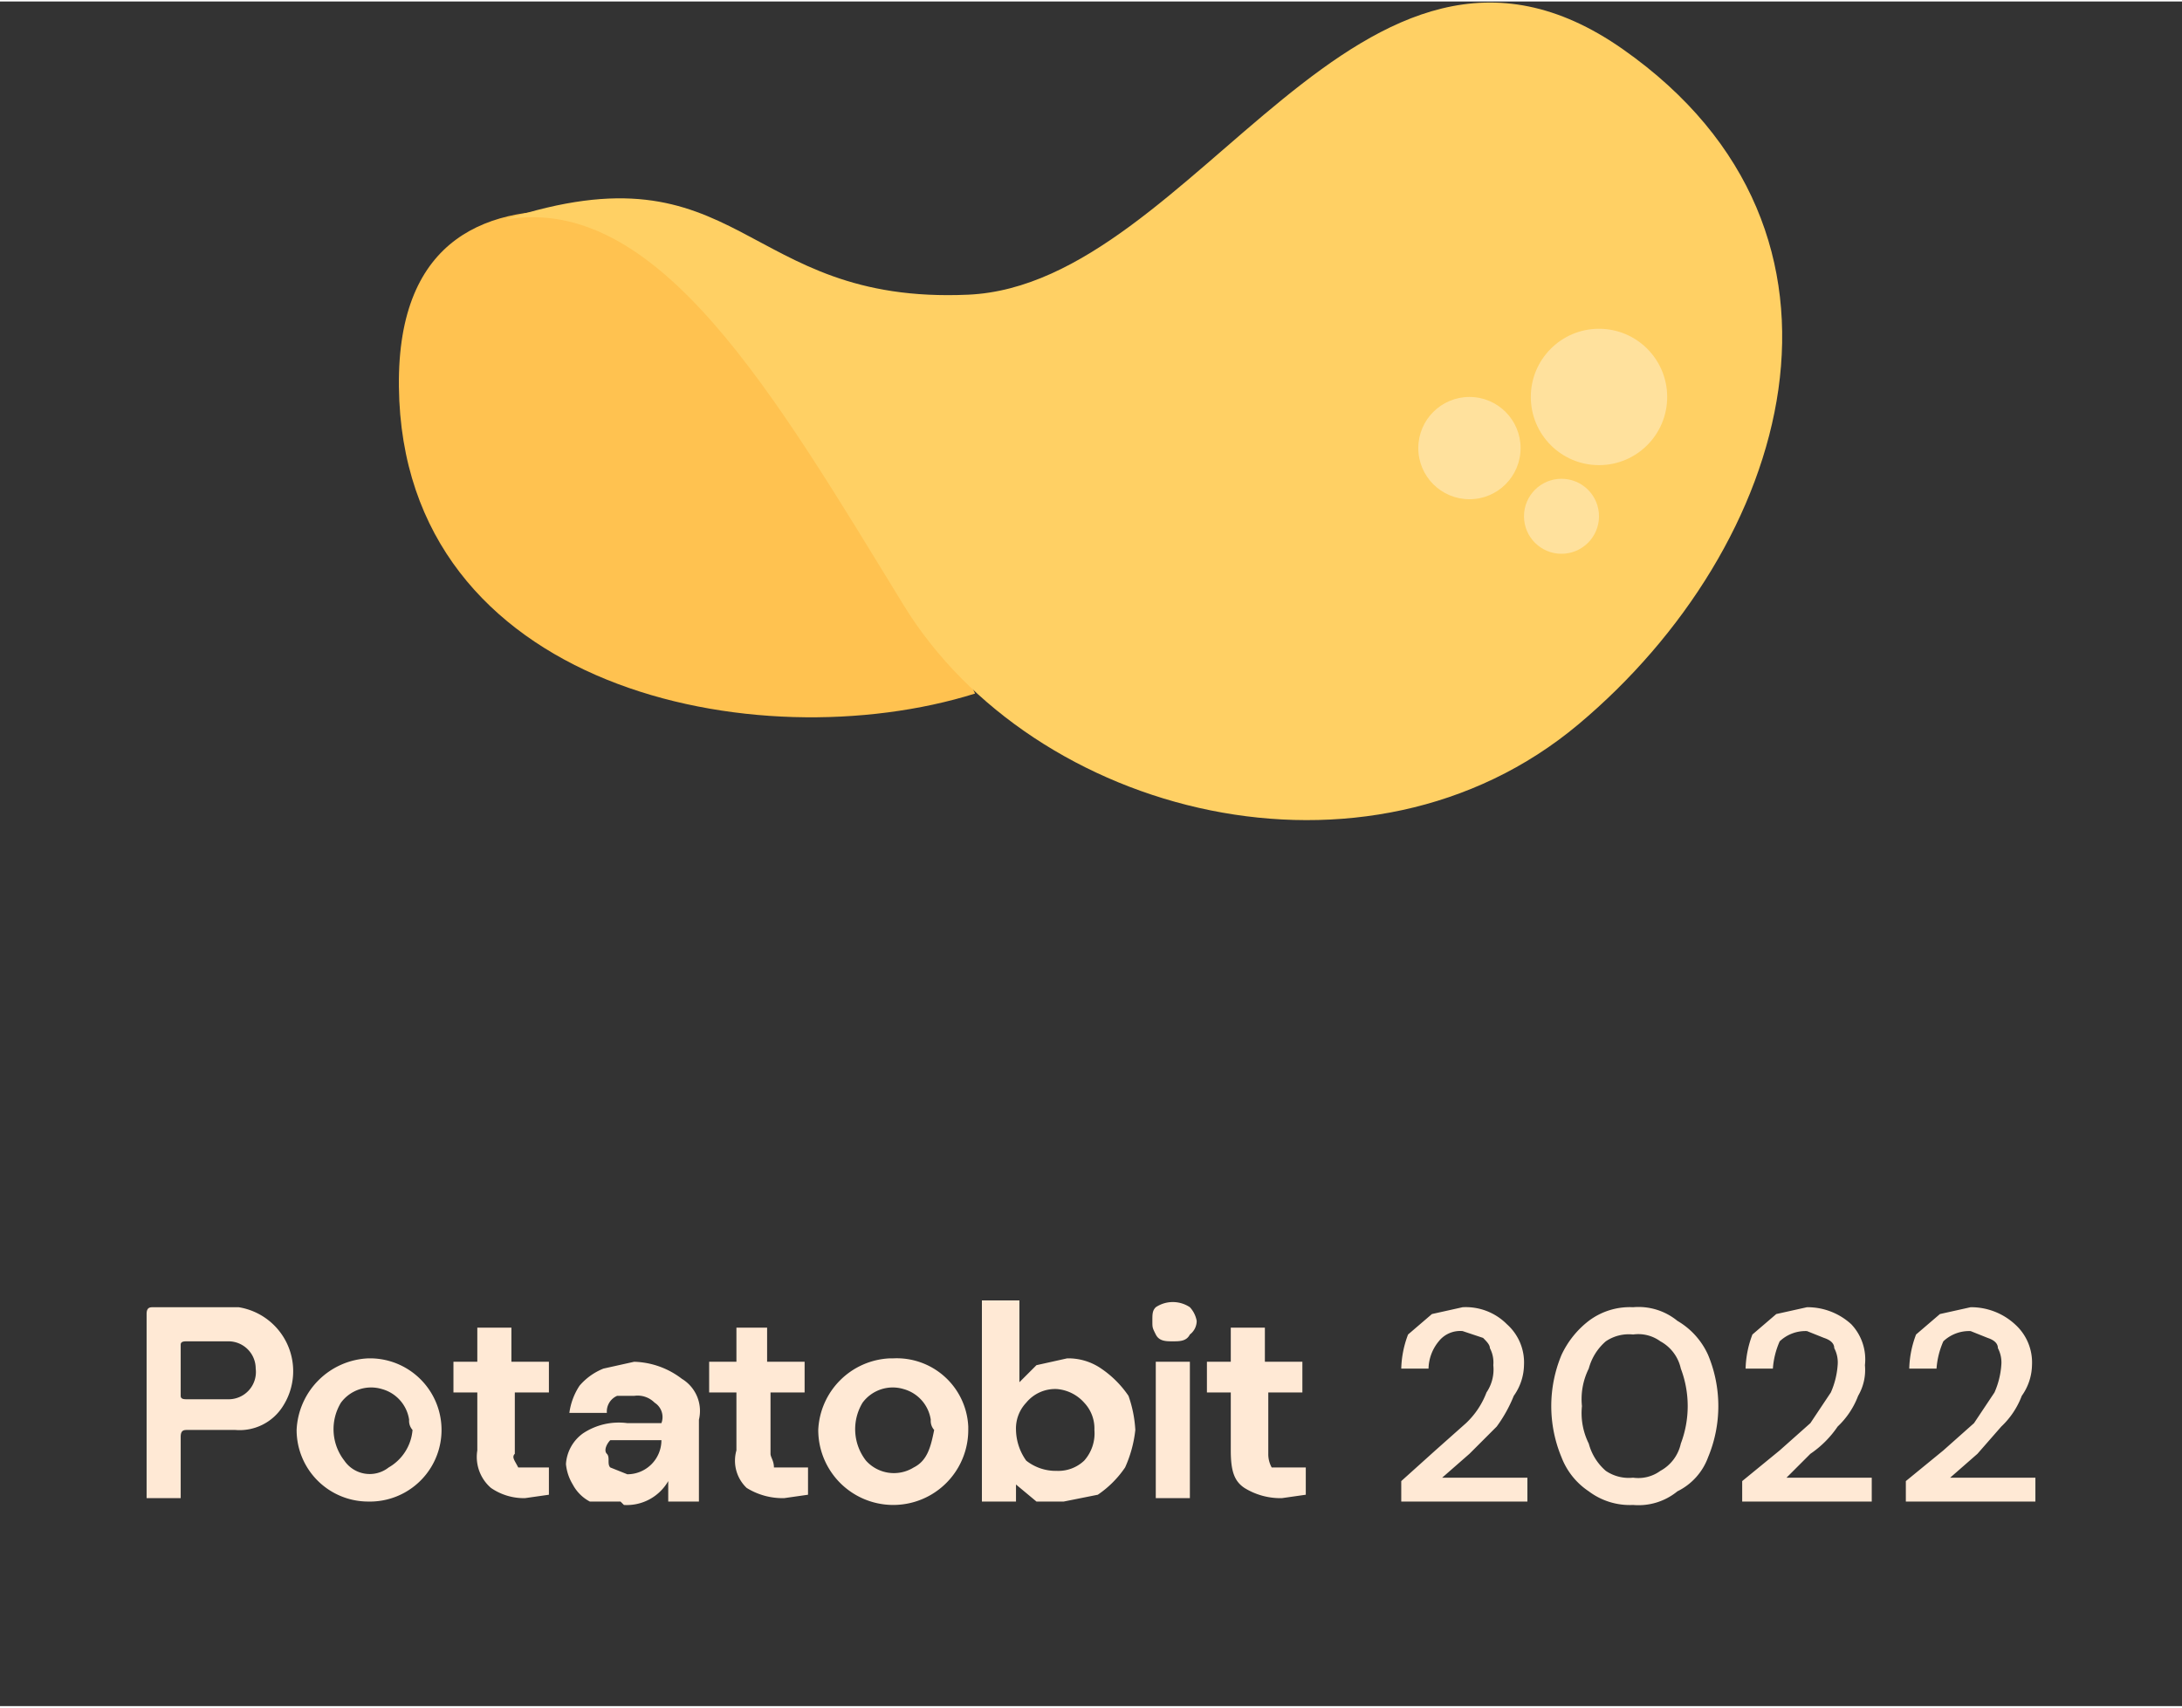 <svg xmlns="http://www.w3.org/2000/svg" width="2.3cm" height="1.8cm" viewBox="0 0 64 50"><rect x="0" y="0" width="64" height="50" fill="#333333" stroke="none"/><defs><style>.a{fill:#ffc250;}.b{fill:#ffd064;}.c{fill:#ffe19d;}.d{fill:#ffe9d5;}</style></defs><path class="a" d="M28.6,20.3c-6.4,2-16.8-.1-16.9-9s11-3.6,11-3.6Z"/><path class="b" d="M14.8,6.4c4.5-.8,7.9,5.1,11.7,11.3s13.6,8.7,19.8,3.5,9-14.4,1.3-19.8S35.1,8.3,28.4,8.6,21.8,4.1,14.8,6.4Z"/><circle class="c" cx="46.9" cy="11.6" r="2"/><circle class="c" cx="43.1" cy="13.1" r="1.5"/><circle class="c" cx="45.8" cy="15.1" r="1.1"/><path class="d" d="M41.1,44v-.6l1-.9.9-.8a2.4,2.4,0,0,0,.6-.9,1.2,1.2,0,0,0,.2-.8.9.9,0,0,0-.1-.5c0-.1-.1-.2-.2-.3l-.6-.2a.8.8,0,0,0-.7.3,1.3,1.3,0,0,0-.3.8h-.8a3,3,0,0,1,.2-1l.7-.6.9-.2a1.7,1.7,0,0,1,1.3.5,1.5,1.5,0,0,1,.5,1.2,1.6,1.6,0,0,1-.3.9,4.1,4.1,0,0,1-.5.9l-.8.8-.8.7h2.5V44Zm6.8.1a2,2,0,0,1-1.3-.4,2.1,2.1,0,0,1-.8-1,3.9,3.9,0,0,1,0-3,2.7,2.7,0,0,1,.8-1,2,2,0,0,1,1.3-.4,1.8,1.8,0,0,1,1.3.4,2.2,2.2,0,0,1,.9,1,3.9,3.9,0,0,1,0,3,1.8,1.8,0,0,1-.9,1A1.8,1.8,0,0,1,47.9,44.1Zm0-.8a1.1,1.1,0,0,0,.8-.2,1.2,1.2,0,0,0,.6-.8,3.1,3.1,0,0,0,0-2.2,1.2,1.2,0,0,0-.6-.8,1.1,1.1,0,0,0-.8-.2,1.2,1.2,0,0,0-.8.2,1.6,1.6,0,0,0-.5.8,2,2,0,0,0-.2,1.1,2,2,0,0,0,.2,1.1,1.6,1.6,0,0,0,.5.8A1.2,1.2,0,0,0,47.9,43.3Zm3.2.7v-.6l1.1-.9.9-.8.6-.9a2.4,2.4,0,0,0,.2-.8.9.9,0,0,0-.1-.5q0-.2-.3-.3L53,39a1.1,1.1,0,0,0-.8.3,2.4,2.4,0,0,0-.2.8h-.8a3,3,0,0,1,.2-1l.7-.6.9-.2a1.9,1.9,0,0,1,1.3.5,1.5,1.5,0,0,1,.4,1.2,1.5,1.5,0,0,1-.2.9,2.4,2.4,0,0,1-.6.9,3,3,0,0,1-.8.8l-.7.7h2.5V44Zm4.8,0v-.6l1.1-.9.9-.8.6-.9a2.4,2.4,0,0,0,.2-.8.9.9,0,0,0-.1-.5q0-.2-.3-.3l-.5-.2a1.1,1.1,0,0,0-.8.3,2.4,2.4,0,0,0-.2.8H56a3,3,0,0,1,.2-1l.7-.6.9-.2a1.9,1.9,0,0,1,1.3.5,1.5,1.5,0,0,1,.5,1.2,1.6,1.6,0,0,1-.3.9,2.4,2.4,0,0,1-.6.9l-.7.8-.8.7h2.5V44Z"/><path class="d" d="M15.4,43.9a1.7,1.7,0,0,1-1-.3,1.2,1.2,0,0,1-.4-1.1V40.8h-.7v-.9H14v-1h1v1h1.1v.9H15.1v1.8c-.1.1,0,.2.1.4h.9v.8Zm2.8.1h-.9a1.2,1.2,0,0,1-.5-.5,1.4,1.4,0,0,1-.2-.6,1.2,1.2,0,0,1,.5-.9,1.9,1.9,0,0,1,1.3-.3h1a.5.5,0,0,0-.2-.6.7.7,0,0,0-.6-.2h-.5a.5.5,0,0,0-.3.5H16.7a1.9,1.9,0,0,1,.3-.8,1.8,1.8,0,0,1,.7-.5l.9-.2a2.4,2.4,0,0,1,1.4.5,1.1,1.1,0,0,1,.5,1.2v2.4h-.9v-.6a1.4,1.4,0,0,1-1.3.7Zm.2-.8a1,1,0,0,0,1-1H17.9c-.1.1-.2.3-.1.4s0,.3.1.4Zm4.6.7a2,2,0,0,1-1.1-.3,1.1,1.1,0,0,1-.3-1.1V40.8h-.8v-.9h.8v-1h.9v1h1.1v.9H22.6v1.8c0,.1.1.2.1.4h1v.8Zm8.2.1h-.8l-.6-.5v.5h-1V38.1h1.1v2.4l.5-.5.9-.2a1.7,1.7,0,0,1,1,.3,3,3,0,0,1,.8.8,3.6,3.6,0,0,1,.2,1A3.6,3.6,0,0,1,33,43a3,3,0,0,1-.8.8Zm-.2-.9a1.1,1.1,0,0,0,.8-.3,1.2,1.2,0,0,0,.3-.9,1.1,1.1,0,0,0-.3-.8,1.2,1.2,0,0,0-.8-.4,1.1,1.1,0,0,0-.9.4,1.1,1.1,0,0,0-.3.8,1.6,1.6,0,0,0,.3.9,1.4,1.4,0,0,0,.9.3Zm3.4-3.8c-.2,0-.4,0-.5-.2s-.1-.2-.1-.4,0-.3.1-.4a.9.9,0,0,1,1,0,.8.8,0,0,1,.2.4.5.5,0,0,1-.2.4c-.1.2-.3.2-.5.2Zm-.5,4.6v-4h1v4Zm3.7,0a2,2,0,0,1-1.1-.3c-.3-.2-.4-.5-.4-1.1V40.8h-.7v-.9h.7v-1h1v1h1.1v.9H37.2v1.8a.8.8,0,0,0,.1.4h1v.8Z"/><path class="d" d="M7,38.3H4.5c-.1,0-.2,0-.2.2v5.4h1V42.1c0-.2.1-.2.2-.2H6.9a1.5,1.5,0,0,0,1.4-.7A1.9,1.9,0,0,0,7,38.3Zm.5,1.8a.8.8,0,0,1-.8.9H5.5c-.1,0-.2,0-.2-.1V39.4c0-.1.1-.1.2-.1H6.7a.8.8,0,0,1,.8.8Z"/><path class="d" d="M28.4,41.8a2.1,2.1,0,0,0-2.2-2h-.1A2.2,2.2,0,0,0,24,41.9a2.2,2.2,0,1,0,4.4,0ZM26.8,43a1.1,1.1,0,0,1-1.4-.2,1.5,1.5,0,0,1-.1-1.7,1.1,1.1,0,0,1,1.2-.4,1.1,1.1,0,0,1,.8.9.4.4,0,0,0,.1.3C27.3,42.4,27.2,42.8,26.8,43Z"/><path class="d" d="M10.9,39.8h-.1a2.2,2.2,0,0,0-2.1,2.1A2.1,2.1,0,0,0,10.8,44a2.1,2.1,0,1,0,.1-4.2Zm.5,3.2a.9.9,0,0,1-1.3-.2,1.5,1.5,0,0,1-.1-1.7,1.1,1.1,0,0,1,1.2-.4,1.1,1.1,0,0,1,.8.9.4.4,0,0,0,.1.3A1.4,1.4,0,0,1,11.4,43Z"/></svg>